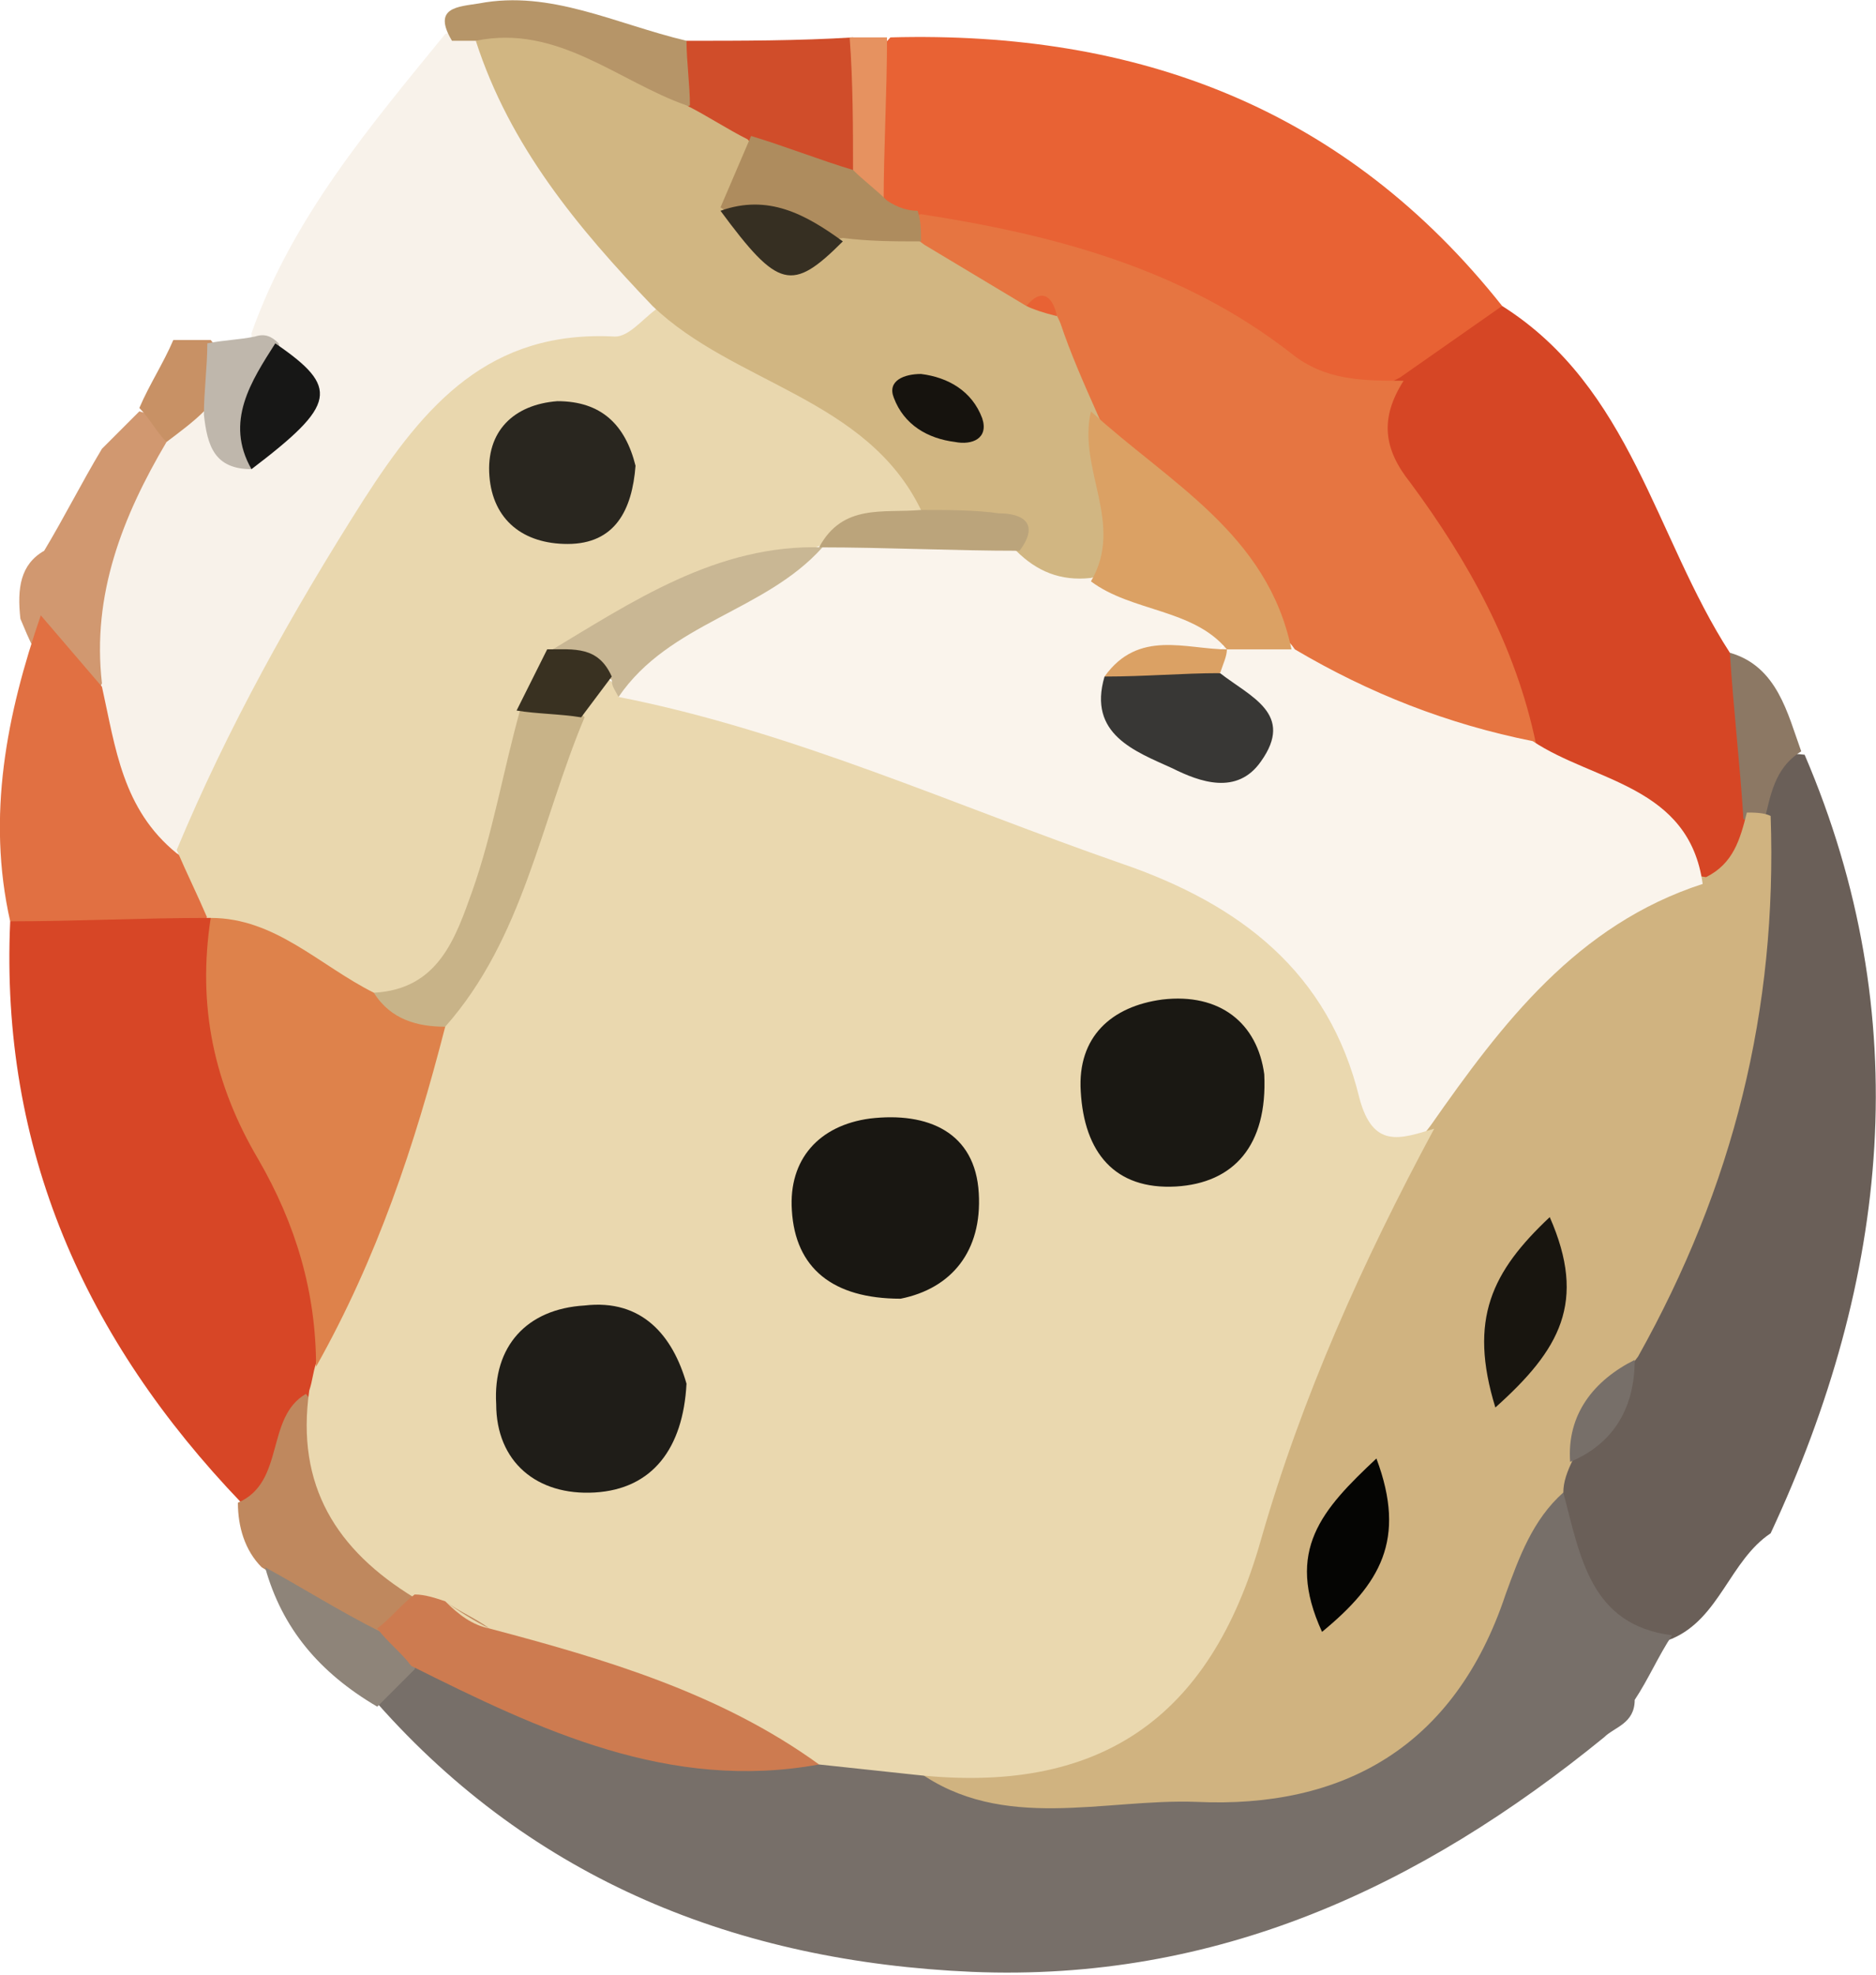 <?xml version="1.0" encoding="utf-8"?>
<!-- Generator: Adobe Illustrator 25.1.0, SVG Export Plug-In . SVG Version: 6.00 Build 0)  -->
<svg version="1.1" id="Calque_1" xmlns="http://www.w3.org/2000/svg" xmlns:xlink="http://www.w3.org/1999/xlink" x="0px" y="0px"
	 viewBox="0 0 55.2 58.1" style="enable-background:new 0 0 55.2 58.1;" xml:space="preserve">
<style type="text/css">
	.st0{fill:#716963;}
	.st1{fill:#503632;}
	.st2{fill:#E16035;}
	.st3{fill:#D44424;}
	.st4{fill:#CD845A;}
	.st5{fill:#B48867;}
	.st6{fill:#C1815D;}
	.st7{fill:#C5815C;}
	.st8{fill:#B84D43;}
	.st9{fill:#CDC3B6;}
	.st10{fill:#952C23;}
	.st11{fill:#928164;}
	.st12{fill:#D64525;}
	.st13{fill:#BDB0A0;}
	.st14{fill:#E35D32;}
	.st15{fill:#583A35;}
	.st16{fill:#C7B4A8;}
	.st17{fill:#927D62;}
	.st18{fill:#AA2A1E;}
	.st19{fill:#0F0D0B;}
	.st20{fill:#BDB4A8;}
	.st21{fill:#D8473F;}
	.st22{fill:#DB6B40;}
	.st23{fill:#BFB1A4;}
	.st24{fill:#B3A99E;}
	.st25{fill:#594038;}
	.st26{fill:#7E3D30;}
	.st27{fill:#5E463C;}
	.st28{fill:#B8645B;}
	.st29{fill:#7D6C55;}
	.st30{fill:#61493F;}
	.st31{fill:#98867A;}
	.st32{fill:#634C40;}
	.st33{fill:#A0978B;}
	.st34{fill:#BEAD9C;}
	.st35{fill:#624640;}
	.st36{fill:#BD6057;}
	.st37{fill:#B1B1B1;}
	.st38{fill:#C19164;}
	.st39{fill:#CD9362;}
	.st40{fill:#736C69;}
	.st41{fill:#D74525;}
	.st42{fill:#556170;}
	.st43{fill:#7E6F56;}
	.st44{fill:#7C5D40;}
	.st45{fill:#464747;}
	.st46{fill:#E75E32;}
	.st47{fill:#E75D32;}
	.st48{fill:#70655E;}
	.st49{fill:#C6916A;}
	.st50{fill:#EA7941;}
	.st51{fill:#EA8C55;}
	.st52{fill:#7D6443;}
	.st53{fill:#E85F32;}
	.st54{fill:#B99A57;}
	.st55{fill:#4E422D;}
	.st56{fill:#B49556;}
	.st57{fill:#564632;}
	.st58{fill:#EA7A43;}
	.st59{fill:#C4956D;}
	.st60{fill:#E87A45;}
	.st61{fill:#EB9663;}
	.st62{fill:#C9CBCE;}
	.st63{fill:#F4C873;}
	.st64{fill:#D74424;}
	.st65{fill:#E86437;}
	.st66{fill:#67676D;}
	.st67{fill:#E79C57;}
	.st68{fill:#5F5B59;}
	.st69{fill:#CCA85D;}
	.st70{fill:#453D2D;}
	.st71{fill:#D0C0A1;}
	.st72{fill:#8C95A8;}
	.st73{fill:#EBA75F;}
	.st74{fill:#D64625;}
	.st75{fill:#778292;}
	.st76{fill:#BFAB86;}
	.st77{fill:#353D47;}
	.st78{fill:#F3CA75;}
	.st79{fill:#BCA886;}
	.st80{fill:#D19870;}
	.st81{fill:#C89165;}
	.st82{fill:#F8F2EA;}
	.st83{fill:#6A5F58;}
	.st84{fill:#E86234;}
	.st85{fill:#D04D2A;}
	.st86{fill:#B69568;}
	.st87{fill:#8C7864;}
	.st88{fill:#E69260;}
	.st89{fill:#BFB7AC;}
	.st90{fill:#E17042;}
	.st91{fill:#776F69;}
	.st92{fill:#E9D7AE;}
	.st93{fill:#D1B682;}
	.st94{fill:#171716;}
	.st95{fill:#D0B380;}
	.st96{fill:#E67541;}
	.st97{fill:#AE8C5E;}
	.st98{fill:#FAF4EC;}
	.st99{fill:#D74626;}
	.st100{fill:#BF885E;}
	.st101{fill:#8E8479;}
	.st102{fill:#EAD8AF;}
	.st103{fill:#CD7B50;}
	.st104{fill:#DE824B;}
	.st105{fill:#29261F;}
	.st106{fill:#C8B388;}
	.st107{fill:#C9B794;}
	.st108{fill:#BBA47B;}
	.st109{fill:#393121;}
	.st110{fill:#DBA164;}
	.st111{fill:#362F22;}
	.st112{fill:#16130E;}
	.st113{fill:#050503;}
	.st114{fill:#18150F;}
	.st115{fill:#383735;}
	.st116{fill:#1F1D18;}
	.st117{fill:#1A1813;}
	.st118{fill:#191712;}
	.st119{fill:#D74625;}
	.st120{fill:#E9BE43;}
	.st121{fill:#81775A;}
	.st122{fill:#C5B697;}
	.st123{fill:#E46135;}
	.st124{fill:#32200E;}
	.st125{fill:#35220F;}
	.st126{fill:#BD8764;}
	.st127{fill:#E55F33;}
	.st128{fill:#CB683B;}
	.st129{fill:#D66A3A;}
	.st130{fill:#EC9761;}
	.st131{fill:#E55F32;}
	.st132{fill:#EAC242;}
	.st133{fill:#61544A;}
	.st134{fill:#C7855C;}
	.st135{fill:#E5DBBF;}
	.st136{fill:#D34323;}
	.st137{fill:#D14423;}
	.st138{fill:#E15B2E;}
	.st139{fill:#E9E9BF;}
	.st140{fill:#1D0D08;}
	.st141{fill:#3D230D;}
	.st142{fill:#B89933;}
	.st143{fill:#3B1F0B;}
	.st144{fill:#E1E1B8;}
	.st145{fill:#E2E2B9;}
	.st146{fill:#72725D;}
	.st147{fill:#ECC543;}
	.st148{fill:#230F08;}
	.st149{fill:#CBA638;}
	.st150{fill:#D6C9A9;}
	.st151{fill:#8A7355;}
	.st152{fill:#21130B;}
	.st153{fill:#CD9C38;}
	.st154{fill:#BBA682;}
	.st155{fill:#C3AE8A;}
	.st156{fill:#070707;}
	.st157{fill:#BBAD97;}
	.st158{fill:#71675F;}
	.st159{fill:#AB946D;}
	.st160{fill:#756D69;}
	.st161{fill:#593F12;}
	.st162{fill:#756B65;}
	.st163{fill:#593F11;}
	.st164{fill:#E35F32;}
	.st165{fill:#635953;}
	.st166{fill:#B08A68;}
	.st167{fill:#61411A;}
	.st168{fill:#E75D31;}
	.st169{fill:#53320F;}
	.st170{fill:#836842;}
	.st171{fill:#E65C30;}
	.st172{fill:#6E522C;}
	.st173{fill:#B29D7B;}
	.st174{fill:#D64424;}
	.st175{fill:#DB673D;}
	.st176{fill:#3D2A09;}
	.st177{fill:#CE9469;}
	.st178{fill:#79531A;}
	.st179{fill:#432E0B;}
	.st180{fill:#CF4726;}
	.st181{fill:#432E0C;}
	.st182{fill:#443A27;}
	.st183{fill:#CF6137;}
	.st184{fill:#52310F;}
	.st185{fill:#E87B4B;}
	.st186{fill:#8E601F;}
	.st187{fill:#5F3711;}
	.st188{fill:#CF7A48;}
	.st189{fill:#EB844F;}
	.st190{fill:#DD723E;}
	.st191{fill:#714D17;}
	.st192{fill:#E2D49B;}
	.st193{fill:#452D0B;}
	.st194{fill:#D74726;}
	.st195{fill:#B85F33;}
	.st196{fill:#B94824;}
	.st197{fill:#55390F;}
	.st198{fill:#4D3E26;}
	.st199{fill:#5B4112;}
	.st200{fill:#BA7D44;}
	.st201{fill:#E1D499;}
	.st202{fill:#6B4915;}
	.st203{fill:#402F0D;}
	.st204{fill:#EB8848;}
	.st205{fill:#BBAE88;}
	.st206{fill:#AD371C;}
	.st207{fill:#736C68;}
	.st208{fill:#E85D31;}
	.st209{fill:#D74524;}
	.st210{fill:#60554E;}
	.st211{fill:#DD3524;}
	.st212{fill:#E35F34;}
	.st213{fill:#CF9369;}
	.st214{fill:#BF8563;}
	.st215{fill:#C58561;}
	.st216{fill:#BBB6B2;}
	.st217{fill:#E9703C;}
	.st218{fill:#DF7B4D;}
	.st219{fill:#E97C49;}
	.st220{fill:#F5CB75;}
	.st221{fill:#EE9752;}
	.st222{fill:#B53825;}
	.st223{fill:#B02D1B;}
	.st224{fill:#CB854B;}
	.st225{fill:#BC3923;}
	.st226{fill:#D29D5B;}
	.st227{fill:#CC6A39;}
	.st228{fill:#B3301C;}
	.st229{fill:#E85F33;}
	.st230{fill:#E86E3B;}
	.st231{fill:#CF4729;}
	.st232{fill:#A69A87;}
	.st233{fill:#D34626;}
	.st234{fill:#7A4124;}
	.st235{fill:#ECECEC;}
	.st236{fill:#F5CC75;}
	.st237{fill:#AC4732;}
	.st238{fill:#E54A40;}
	.st239{fill:#8F4538;}
	.st240{fill:#AD3F2E;}
	.st241{fill:#AB4331;}
	.st242{fill:#EC9760;}
	.st243{fill:#7C6D65;}
	.st244{fill:#EC924F;}
	.st245{fill:#824D38;}
	.st246{fill:#C2BCBA;}
	.st247{fill:#E7A55D;}
	.st248{fill:#EEA75D;}
	.st249{fill:#72573C;}
	.st250{fill:#A8442D;}
	.st251{fill:#9A8E77;}
	.st252{fill:#E55C32;}
	.st253{fill:#A63527;}
	.st254{fill:#A12E22;}
	.st255{fill:#934639;}
	.st256{fill:#E87942;}
	.st257{fill:#922819;}
	.st258{fill:#CE784D;}
	.st259{fill:#89785D;}
	.st260{fill:#E57942;}
	.st261{fill:#822517;}
	.st262{fill:#B8B8B7;}
	.st263{fill:#D54B29;}
	.st264{fill:#9E3524;}
	.st265{fill:#AC2A1B;}
	.st266{fill:#7D5B27;}
	.st267{fill:#D14928;}
	.st268{fill:#794F36;}
	.st269{fill:#DD6338;}
	.st270{fill:#7B6E57;}
	.st271{fill:#805037;}
	.st272{fill:#7E6A52;}
	.st273{fill:#5F5542;}
	.st274{fill:#6D625A;}
	.st275{fill:#776B64;}
	.st276{fill:#685B50;}
	.st277{fill:#6A5C49;}
	.st278{fill:#635542;}
	.st279{fill:#3E2E1E;}
	.st280{fill:#3A2B1B;}
	.st281{fill:#AF7C3C;}
	.st282{fill:#504934;}
	.st283{fill:#574030;}
	.st284{fill:#4F4633;}
	.st285{fill:#554735;}
	.st286{fill:#B47F3D;}
	.st287{fill:#B5803E;}
	.st288{fill:#E7A947;}
	.st289{fill:#E85E32;}
	.st290{fill:#E27542;}
	.st291{fill:#62462E;}
	.st292{fill:#6B6056;}
	.st293{fill:#D6663C;}
	.st294{fill:#7A482F;}
	.st295{fill:#64523D;}
	.st296{fill:#4F4538;}
	.st297{fill:#D24B29;}
	.st298{fill:#9F6E32;}
	.st299{fill:#C07E58;}
	.st300{fill:#C1835E;}
	.st301{fill:#B18464;}
	.st302{fill:#C1AE8B;}
	.st303{fill:#DB8F5F;}
	.st304{fill:#609C6A;}
	.st305{fill:#795828;}
	.st306{fill:#AA7E4C;}
	.st307{fill:#775628;}
	.st308{fill:#879F6D;}
	.st309{fill:#C94123;}
	.st310{fill:#D29867;}
	.st311{fill:#563F2E;}
	.st312{fill:#5F4733;}
	.st313{fill:#614631;}
	.st314{fill:#604731;}
	.st315{fill:#5E4531;}
	.st316{fill:#D18156;}
	.st317{fill:#BDA985;}
	.st318{fill:#5E422D;}
	.st319{fill:#7D5A26;}
	.st320{fill:#E6713F;}
	.st321{fill:#5D4631;}
	.st322{fill:#57573F;}
	.st323{fill:#575E45;}
	.st324{fill:#CF9540;}
	.st325{fill:#B5DEC3;}
	.st326{fill:#79A172;}
	.st327{fill:#EAF5EE;}
	.st328{fill:#F1C874;}
	.st329{fill:#5D4C34;}
	.st330{fill:#5C4B32;}
	.st331{fill:#584630;}
	.st332{fill:#5C4A32;}
	.st333{fill:#F2CA74;}
	.st334{fill:#DFBD71;}
	.st335{fill:#614C34;}
	.st336{fill:#5F4F37;}
	.st337{fill:#605037;}
	.st338{fill:#5E4630;}
	.st339{fill:#5C4731;}
	.st340{fill:#60452F;}
	.st341{fill:#ECCF55;}
	.st342{fill:#729766;}
	.st343{fill:#B3D9BA;}
	.st344{fill:#B6A754;}
	.st345{fill:#82C28D;}
	.st346{fill:#9F6C41;}
	.st347{fill:#E5C44A;}
	.st348{fill:#97C29E;}
	.st349{fill:#AA824E;}
	.st350{fill:#BADEC0;}
	.st351{fill:#C79257;}
	.st352{fill:#F9FBF6;}
	.st353{fill:#746D69;}
	.st354{fill:#7C746E;}
	.st355{fill:#D1C2A0;}
	.st356{fill:#D34726;}
	.st357{fill:#DED2BB;}
	.st358{fill:#DC5C33;}
	.st359{fill:#695C55;}
	.st360{fill:#A33A1E;}
	.st361{fill:#D2986D;}
	.st362{fill:#E7703D;}
	.st363{fill:#131506;}
	.st364{fill:#D74727;}
	.st365{fill:#6F6B69;}
	.st366{fill:#D44828;}
	.st367{fill:#928E30;}
	.st368{fill:#434029;}
	.st369{fill:#5A3C19;}
	.st370{fill:#45411E;}
	.st371{fill:#463D34;}
	.st372{fill:#6B615B;}
	.st373{fill:#E45D32;}
	.st374{fill:#E08B5B;}
	.st375{fill:#EA9360;}
	.st376{fill:#453C0F;}
	.st377{fill:#595518;}
	.st378{fill:#E77B44;}
	.st379{fill:#66641C;}
	.st380{fill:#3C390F;}
	.st381{fill:#633119;}
	.st382{fill:#DAB064;}
	.st383{fill:#B6B197;}
	.st384{fill:#8F7B4D;}
	.st385{fill:#D54525;}
	.st386{fill:#E38F4D;}
	.st387{fill:#67533C;}
	.st388{fill:#483C13;}
	.st389{fill:#503F14;}
	.st390{fill:#433325;}
	.st391{fill:#625652;}
	.st392{fill:#E4723F;}
	.st393{fill:#707121;}
	.st394{fill:#898528;}
	.st395{fill:#717021;}
	.st396{fill:#918D2B;}
	.st397{fill:#2E2D0C;}
	.st398{fill:#5E601B;}
	.st399{fill:#5A423C;}
	.st400{fill:#554642;}
	.st401{fill:#1A1707;}
	.st402{fill:#839C99;}
	.st403{fill:#5E5343;}
	.st404{fill:#7B4B2C;}
	.st405{fill:#2F2C26;}
	.st406{fill:#283535;}
	.st407{fill:#565518;}
	.st408{fill:#2A2F08;}
	.st409{fill:#515D18;}
	.st410{fill:#AAAC40;}
	.st411{fill:#3E3A19;}
	.st412{fill:#515F22;}
	.st413{fill:#665732;}
	.st414{fill:#B8BDA0;}
	.st415{fill:#757874;}
	.st416{fill:#D9C9AD;}
	.st417{fill:#0F1905;}
	.st418{fill:#3A4137;}
	.st419{fill:#C0C2AC;}
	.st420{fill:#AFBFA8;}
	.st421{fill:#557F7F;}
	.st422{fill:#E38E4C;}
	.st423{fill:#979796;}
	.st424{fill:#B09D88;}
	.st425{fill:#A9C2C2;}
	.st426{fill:#5B6465;}
	.st427{fill:#3A4A47;}
	.st428{fill:#5B8C8D;}
	.st429{fill:#37432C;}
	.st430{fill:#838531;}
	.st431{fill:#6D7128;}
	.st432{fill:#C7C64F;}
	.st433{fill:#707122;}
	.st434{fill:#435617;}
	.st435{fill:#5D5851;}
	.st436{fill:#2A2A2A;}
	.st437{fill:#80802A;}
	.st438{fill:#E3AC61;}
	.st439{fill:#262E1C;}
	.st440{fill:#4B6257;}
	.st441{fill:#629798;}
	.st442{fill:#96AC82;}
	.st443{fill:#34403B;}
	.st444{fill:#3C534C;}
	.st445{fill:#2F341E;}
	.st446{fill:#344542;}
	.st447{fill:#CCBDAF;}
	.st448{fill:#5E370F;}
	.st449{fill:#3B3F22;}
	.st450{fill:#E05E34;}
	.st451{fill:#C2A890;}
	.st452{fill:#B1825C;}
	.st453{fill:#6A5F56;}
	.st454{fill:#C0A57C;}
	.st455{fill:#E85C30;}
	.st456{fill:#CD4829;}
	.st457{fill:#DD8E5E;}
	.st458{fill:#BA835B;}
	.st459{fill:#C67850;}
	.st460{fill:#C97950;}
	.st461{fill:#C37C55;}
	.st462{fill:#C98A5D;}
	.st463{fill:#E8713D;}
	.st464{fill:#010230;}
	.st465{fill:#C94226;}
	.st466{fill:#60252C;}
	.st467{fill:#88463A;}
	.st468{fill:#736961;}
	.st469{fill:#7B6D5E;}
	.st470{fill:#D8633A;}
	.st471{fill:#C5472B;}
	.st472{fill:#5E5451;}
	.st473{fill:#746961;}
	.st474{fill:#D58458;}
	.st475{fill:#B78B67;}
	.st476{fill:#A68364;}
	.st477{fill:#B07E5D;}
	.st478{fill:#C47F58;}
	.st479{fill:#A88264;}
	.st480{fill:#C18661;}
	.st481{fill:#7F342E;}
	.st482{fill:#C74E2C;}
	.st483{fill:#31132B;}
	.st484{fill:#EA8A4A;}
	.st485{fill:#B05938;}
	.st486{fill:#F4CA74;}
	.st487{fill:#F0BD6C;}
	.st488{fill:#CD6842;}
	.st489{fill:#ED9C55;}
	.st490{fill:#642D2F;}
	.st491{fill:#A44B37;}
	.st492{fill:#67443E;}
	.st493{fill:#382B3B;}
	.st494{fill:#5A3F45;}
	.st495{fill:#7D6852;}
	.st496{fill:#796551;}
	.st497{fill:#A85139;}
	.st498{fill:#946E4E;}
	.st499{fill:#BC8855;}
	.st500{fill:#81493A;}
	.st501{fill:#8C4836;}
	.st502{fill:#D59657;}
	.st503{fill:#DE8153;}
	.st504{fill:#B79862;}
	.st505{fill:#C7A668;}
	.st506{fill:#201C38;}
	.st507{fill:#D64323;}
	.st508{fill:#C89962;}
	.st509{fill:#BE3628;}
	.st510{fill:#E7A973;}
	.st511{fill:#E85B2F;}
	.st512{fill:#B23427;}
	.st513{fill:#B43026;}
	.st514{fill:#E96A37;}
	.st515{fill:#D67A52;}
	.st516{fill:#E86031;}
	.st517{fill:#831B12;}
	.st518{fill:#E96B38;}
	.st519{fill:#E99955;}
	.st520{fill:#F8EDEC;}
	.st521{fill:#9E261C;}
	.st522{fill:#F4D697;}
	.st523{fill:#EFB97C;}
	.st524{fill:#8B1D14;}
	.st525{fill:#EA7D42;}
	.st526{fill:#841A11;}
	.st527{fill:#D54323;}
	.st528{fill:#B13123;}
	.st529{fill:#C6352C;}
	.st530{fill:#E1CCB1;}
	.st531{fill:#71150D;}
	.st532{fill:#67130C;}
	.st533{fill:#EEA45B;}
	.st534{fill:#F1B566;}
	.st535{fill:#D05F5B;}
	.st536{fill:#EBC4C3;}
	.st537{fill:#C28950;}
	.st538{fill:#E96E39;}
	.st539{fill:#AD4426;}
	.st540{fill:#ECB278;}
	.st541{fill:#E89962;}
	.st542{fill:#6F6765;}
	.st543{fill:#716968;}
	.st544{fill:#EAB177;}
	.st545{fill:#B73226;}
	.st546{fill:#C43924;}
	.st547{fill:#DE5B34;}
	.st548{fill:#67120B;}
	.st549{fill:#D64A28;}
	.st550{fill:#DF6A39;}
	.st551{fill:#F0D295;}
	.st552{fill:#6C140D;}
	.st553{fill:#B42F26;}
	.st554{fill:#EBBFB8;}
	.st555{fill:#BA3227;}
	.st556{fill:#DF9B95;}
	.st557{fill:#96231C;}
	.st558{fill:#E6B0AF;}
	.st559{fill:#E6CCAC;}
	.st560{fill:#F3C873;}
	.st561{fill:#EC8F4D;}
	.st562{fill:#F1B466;}
	.st563{fill:#EEA158;}
	.st564{fill:#CA392B;}
	.st565{fill:#CE3E2C;}
	.st566{fill:#9A351F;}
	.st567{fill:#F3C06D;}
	.st568{fill:#E6AE63;}
	.st569{fill:#6E6461;}
	.st570{fill:#6D6562;}
	.st571{fill:#B9A581;}
	.st572{fill:#716663;}
	.st573{fill:#CCA97D;}
	.st574{fill:#372E38;}
	.st575{fill:#3B323B;}
	.st576{fill:#2A2231;}
	.st577{fill:#39303A;}
	.st578{fill:#31242F;}
	.st579{fill:#817366;}
	.st580{fill:#AC9F86;}
	.st581{fill:#584D48;}
	.st582{fill:#506D1E;}
	.st583{fill:#E8A972;}
	.st584{fill:#887E6C;}
	.st585{fill:#362E32;}
	.st586{fill:#685D56;}
	.st587{fill:#533934;}
	.st588{fill:#4F6D1E;}
	.st589{fill:#6B605B;}
	.st590{fill:#6D625C;}
	.st591{fill:#BBBB9E;}
	.st592{fill:#644D2C;}
	.st593{fill:#644E2C;}
	.st594{fill:#513733;}
	.st595{fill:#5A3932;}
	.st596{fill:#887E6B;}
	.st597{fill:#695231;}
	.st598{fill:#664F2E;}
	.st599{fill:#654F2D;}
	.st600{fill:#695332;}
	.st601{fill:#312934;}
	.st602{fill:#362D38;}
	.st603{fill:#E76D39;}
	.st604{fill:#726761;}
	.st605{fill:#523631;}
	.st606{fill:#D64726;}
	.st607{fill:#766B64;}
	.st608{fill:#E5905A;}
	.st609{fill:#DD975A;}
	.st610{fill:#E39250;}
	.st611{fill:#382830;}
	.st612{fill:#BB667C;}
	.st613{fill:#AA9D85;}
	.st614{fill:#2A2230;}
	.st615{fill:#422D34;}
	.st616{fill:#3B3036;}
	.st617{fill:#362D35;}
	.st618{fill:#393037;}
	.st619{fill:#251E2F;}
	.st620{fill:#140F19;}
	.st621{fill:#170D0F;}
	.st622{fill:#080706;}
	.st623{fill:#79250F;}
	.st624{fill:#E85C2F;}
	.st625{fill:#DD6337;}
	.st626{fill:#B69A6D;}
	.st627{fill:#E6945C;}
	.st628{fill:#413A36;}
	.st629{fill:#D29566;}
	.st630{fill:#E86F3A;}
	.st631{fill:#F1C571;}
	.st632{fill:#EA8244;}
	.st633{fill:#EC9450;}
	.st634{fill:#D54524;}
	.st635{fill:#EFA95E;}
	.st636{fill:#BA8D31;}
	.st637{fill:#3F2423;}
	.st638{fill:#C94D27;}
	.st639{fill:#574E46;}
	.st640{fill:#392932;}
	.st641{fill:#9D4529;}
	.st642{fill:#6A5331;}
	.st643{fill:#1C1915;}
	.st644{fill:#DD7E42;}
	.st645{fill:#372312;}
	.st646{fill:#716E66;}
	.st647{fill:#8F6E5A;}
	.st648{fill:#DE6434;}
	.st649{fill:#DC6C38;}
	.st650{fill:#1F1712;}
	.st651{fill:#A23218;}
	.st652{fill:#AE6A41;}
	.st653{fill:#E3AF63;}
	.st654{fill:#1D170D;}
	.st655{fill:#130A0C;}
	.st656{fill:#854858;}
	.st657{fill:#725C36;}
	.st658{fill:#4E3531;}
	.st659{fill:#7C6A45;}
	.st660{fill:#191611;}
	.st661{fill:#16110B;}
	.st662{fill:#0C0908;}
	.st663{fill:#725D36;}
	.st664{fill:#554628;}
	.st665{fill:#25140A;}
	.st666{fill:#3E2818;}
	.st667{fill:#271006;}
	.st668{fill:#150D06;}
	.st669{fill:#38180A;}
	.st670{fill:#B04522;}
	.st671{fill:#7E3117;}
	.st672{fill:#332918;}
	.st673{fill:#B57C50;}
	.st674{fill:#E6763D;}
	.st675{fill:#4C342F;}
	.st676{fill:#30160A;}
	.st677{fill:#221913;}
	.st678{fill:#B4B396;}
	.st679{fill:#201F1C;}
	.st680{fill:#010000;}
	.st681{fill:#0E0E0C;}
	.st682{fill:#ACA889;}
	.st683{fill:#B0AE91;}
	.st684{fill:#070404;}
	.st685{fill:#83816B;}
	.st686{fill:#E9E9DE;}
	.st687{fill:#16130D;}
	.st688{fill:#8E7C56;}
	.st689{fill:#524739;}
	.st690{fill:#29251A;}
	.st691{fill:#4A4840;}
	.st692{fill:#464134;}
	.st693{fill:#17140E;}
	.st694{fill:#302B21;}
	.st695{fill:#6D645F;}
	.st696{fill:#6A615C;}
	.st697{fill:#47472F;}
	.st698{fill:#2F2519;}
	.st699{fill:#2F2A1D;}
	.st700{fill:#E69B66;}
	.st701{fill:#D9A570;}
	.st702{fill:#756E69;}
	.st703{fill:#B7B6AC;}
	.st704{fill:#463E31;}
	.st705{fill:#302A20;}
	.st706{fill:#51463A;}
	.st707{fill:#706863;}
	.st708{fill:#ECEBE2;}
	.st709{fill:#030303;}
	.st710{fill:#020202;}
	.st711{fill:#16140E;}
	.st712{fill:#14120C;}
	.st713{fill:#1D1B12;}
	.st714{fill:#1B1912;}
	.st715{fill:#17150E;}
	.st716{fill:#CDCDC1;}
	.st717{fill:#211F16;}
	.st718{fill:#403127;}
	.st719{fill:#E7E6DB;}
	.st720{fill:#313020;}
	.st721{fill:#363623;}
	.st722{fill:#212014;}
	.st723{fill:#F4D798;}
	.st724{fill:#252016;}
	.st725{fill:#D7C18E;}
	.st726{fill:#6F6660;}
	.st727{fill:#726964;}
	.st728{fill:#6F6762;}
	.st729{fill:#6A625C;}
	.st730{fill:#665E58;}
	.st731{fill:#6A615A;}
	.st732{fill:#675E57;}
	.st733{fill:#F4F4EF;}
	.st734{fill:#1D1A13;}
	.st735{fill:#CCB78A;}
	.st736{fill:#544435;}
	.st737{fill:#625747;}
	.st738{fill:#43442D;}
	.st739{fill:#363724;}
	.st740{fill:#393A26;}
	.st741{fill:#373724;}
	.st742{fill:#383725;}
	.st743{fill:#4F5036;}
	.st744{fill:#222014;}
	.st745{fill:#222015;}
	.st746{fill:#1C1A11;}
	.st747{fill:#EDECE4;}
	.st748{fill:#1D1B11;}
	.st749{fill:#252417;}
	.st750{fill:#2B2A1B;}
	.st751{fill:#252317;}
	.st752{fill:#28281A;}
	.st753{fill:#3F3E2A;}
	.st754{fill:#3F3E2B;}
	.st755{fill:#2E2D1E;}
	.st756{fill:#343422;}
	.st757{fill:#3B3725;}
	.st758{fill:#CFB98A;}
	.st759{fill:#6A615B;}
	.st760{fill:#746B67;}
	.st761{fill:#EFEFE8;}
	.st762{fill:#43432C;}
	.st763{fill:#4D4E34;}
	.st764{fill:#050505;}
	.st765{fill:#221F18;}
	.st766{fill:#4B4C32;}
	.st767{fill:#3E3D2A;}
	.st768{fill:#2B2117;}
	.st769{fill:#4F382B;}
	.st770{fill:#DFBA86;}
	.st771{fill:#E4E4DF;}
	.st772{fill:#E6E6E0;}
	.st773{fill:#272619;}
	.st774{fill:#1D1C12;}
	.st775{fill:#252418;}
	.st776{fill:#1C1B11;}
	.st777{fill:#343322;}
	.st778{fill:#302F1F;}
	.st779{fill:#2D2C1D;}
	.st780{fill:#29281A;}
	.st781{fill:#2E2E1E;}
	.st782{fill:#383825;}
	.st783{fill:#333321;}
	.st784{fill:#685F58;}
	.st785{fill:#393925;}
	.st786{fill:#494A30;}
	.st787{fill:#2D2518;}
	.st788{fill:#E9E9E3;}
	.st789{fill:#70675F;}
	.st790{fill:#242317;}
	.st791{fill:#212015;}
	.st792{fill:#262619;}
</style>
<g>
	<path class="st80" d="M1.3,16.2c0.6-1,1.1-2,1.7-3c0.4-0.4,0.7-0.7,1.1-1.1c0.8,0.2,1.2,0.7,1.4,1.5c-0.6,2.3-0.9,4.7-2.3,6.7
		c-1.6,0.3-2.1-0.9-2.6-2.1C0.5,17.3,0.6,16.6,1.3,16.2z"/>
	<path class="st81" d="M4.9,13c-0.3-0.3-0.5-0.7-0.8-1c0.3-0.7,0.7-1.3,1-2c0.4,0,0.7,0,1.1,0c0.5,0.6,0.6,1.2,0.4,1.9
		C6.2,12.6,5.7,13,4.9,13z"/>
	<path class="st82" d="M4.9,13c0.4-0.3,0.8-0.6,1.1-0.9c0.4,0.1,0.8,0,1.2-0.1c0.2-0.3,0.3-0.7,0.3-1.1c0-0.4-0.1-0.7-0.1-1.1
		c1.2-3.4,3.5-6.1,5.7-8.8C13.6,0.8,14,0.7,14.5,1c2.1,2.6,4.6,5,5.1,8.5c-6.7,2.6-9.7,8.4-12.5,14.4c-0.4,0.9-1.1,1.7-2.3,1.6
		c-2.3-1.2-3.1-2.9-1.8-5.4C2.7,17.5,3.6,15.2,4.9,13z"/>
	<path class="st83" d="M52.1,45.1c-1.2,0.8-1.5,2.5-2.9,3.1c-3.2,1.2-3.4-1.3-4-3.3c0-0.5,0-1,0.2-1.5c0.6-1.4,1.4-2.6,1.8-4.1
		c2.5-4.8,3.3-9.9,3.8-15.2c0.4-1,0.6-2.1,2.1-1.9C56.4,29.9,55.6,37.6,52.1,45.1z"/>
	<path class="st84" d="M26.2,1.1c7.3-0.2,13.4,2.1,18,7.9c-0.4,1.8-1.7,2.6-3.3,3c-5.2-0.5-9.3-4.2-14.3-5.1
		c-0.5-0.3-0.9-0.7-1.1-1.2C24.7,4.1,24.9,2.5,26.2,1.1z"/>
	<path class="st74" d="M41.2,11.1c1-0.7,2-1.4,3-2.1c3.8,2.4,4.5,6.8,6.7,10.2c1.4,1.3,0.6,3,0.7,4.5c-0.1,1,0.3,2.1-0.9,2.6
		c-2.4-0.7-4-2.5-6-4c-1.7-2.4-2.6-5.2-4.1-7.6C39.7,13.4,39.4,12,41.2,11.1z"/>
	<path class="st85" d="M20.2,1.2c1.6,0,3.3,0,4.9-0.1c1,1.1,0.4,2.5,0.5,3.7c-1,1.4-2.3,0.9-3.5,0.4c-1-0.5-1.7-1.1-2.3-2
		C19.5,2.5,19.5,1.7,20.2,1.2z"/>
	<path class="st86" d="M20.2,1.2c0,0.6,0.1,1.3,0.1,1.9c-2.6,1.2-4.2-1.2-6.2-1.9l-0.4,0c0,0-0.4,0-0.4,0c-0.6-1,0.2-1,0.8-1.1
		C16.2-0.3,18.1,0.7,20.2,1.2z"/>
	<path class="st87" d="M51.3,24.1c-0.1-1.6-0.3-3.3-0.4-4.9c1.4,0.4,1.7,1.8,2.1,2.9c-0.8,0.5-0.9,1.3-1.1,2.1
		C51.8,24.2,51.5,24.1,51.3,24.1z"/>
	<path class="st88" d="M25.1,5.1c0-1.3,0-2.7-0.1-4c0.4,0,0.8,0,1.1,0c0,1.6-0.1,3.3-0.1,4.9C25.2,6.2,24.9,6,25.1,5.1z"/>
	<path class="st89" d="M7.4,13.8c-1.1,0-1.3-0.7-1.4-1.6c0-0.7,0.1-1.4,0.1-2.1C6.6,10,7,10,7.5,9.9c0.3-0.1,0.5,0,0.7,0.2
		C8.6,11.5,7.8,12.6,7.4,13.8z"/>
	<path class="st90" d="M0.3,27.1C-0.4,24,0.2,21,1.2,18.1c0.6,0.7,1.2,1.4,1.8,2.1c0.4,1.8,0.6,3.6,2.2,4.9c1.1,0.7,1.4,1.5,0.4,2.6
		C3.8,28.5,2,28.6,0.3,27.1z"/>
	<path class="st91" d="M47.2,51.1c-5.4,4.4-11.4,7.2-18.6,6.9c-6.9-0.3-12.9-2.7-17.5-7.9c-0.3-1,0.3-1.4,1.1-1.6
		c4,0.4,7.7,3,11.9,2.2c1,0,2,0.2,3,0.4c2.6,0.9,5.2,0.6,7.9,0.6c3.4,0,6-1.4,7.7-4.5c0.8-1.4,1.2-3.2,3.3-3.3
		c0.5,1.9,0.8,3.9,3.2,4.2c-0.4,0.6-0.7,1.3-1.1,1.9C48.1,50.7,47.5,50.8,47.2,51.1z"/>
	<path class="st92" d="M6.1,27c-0.3-0.7-0.6-1.3-0.9-2c1.5-3.6,3.4-7,5.5-10.3c1.8-2.8,3.7-5,7.4-4.8c0.4,0,0.8-0.5,1.2-0.8
		c3.6,0.5,6.8,1.7,8.2,5.6c-0.4,1.3-1.6,1.5-2.7,2c-0.4,0.2-0.8,0.3-1.3,0.5c-2.1,0.8-4.4,1.4-6.2,2.9c-0.6,0.7-0.9,1.5-1,2.4
		c-1.1,2.8-0.8,6.4-4.6,7.5c-2.1,0-3.8-0.9-5.3-2.2C6.3,27.4,6.2,27.2,6.1,27z"/>
	<path class="st93" d="M27.1,15c-1.6-3.3-5.5-3.7-7.9-6C17,6.7,15,4.3,14,1.2c2.4-0.5,4.2,1.2,6.2,1.9c0.6,0.3,1.2,0.7,1.8,1
		c0.5,0.6,0.4,1.4,0.8,2c0.7,0.6,1.5,0.5,2.3,0.5c0.6,0,1.3,0,1.9,0c1.4,0.1,2.2,1.4,3.5,1.6c0.4,0.2,0.8,0.4,1.1,0.7
		c0.8,0.9,1.3,2,1.5,3.1c0.1,1.8,0.9,3.8-0.9,5.3c-0.9,0.4-1.7,0.4-2.4-0.4C29.5,15.6,27.8,16.1,27.1,15z"/>
	<path class="st94" d="M7.4,13.8c-0.8-1.4,0-2.6,0.7-3.7C10,11.4,9.9,11.9,7.4,13.8z"/>
	<path class="st95" d="M46,43.9c-0.9,0.8-1.3,1.9-1.7,3c-1.5,4.5-4.8,6.3-9.1,6.1c-2.7-0.1-5.7,0.9-8.2-0.9c7.2-1.5,9.2-7.2,11-13.2
		c0.7-2.3,2.2-4.1,3.1-6.3c2.5-3,3.8-7.6,9.1-6.8c0.8-0.4,1-1.1,1.2-1.9c0.2,0,0.5,0,0.7,0.1c0.2,5.7-1.1,10.9-3.9,15.9
		c-0.7,0.9-1.2,2-1.9,3C46.1,43.3,46,43.6,46,43.9z"/>
	<path class="st91" d="M46.2,43c-0.1-1.4,0.7-2.4,1.9-3C48.1,41.5,47.4,42.5,46.2,43z"/>
	<path class="st96" d="M30.2,9c-1-0.6-2-1.2-3-1.8c-0.3-0.2-0.4-0.4-0.3-0.6c0.1-0.2,0.1-0.3,0.2-0.3c3.9,0.6,7.7,1.6,10.9,4.1
		c1,0.8,2.1,0.8,3.3,0.8c-0.7,1.1-0.6,2,0.2,3c1.7,2.3,3.1,4.8,3.7,7.7c-3,1.4-5.1-0.5-7.2-2c-1.8-2.7-4.4-4.7-5.7-7.7
		c-0.4-0.9-0.8-1.8-1.1-2.7C30.9,8.8,30.6,8.7,30.2,9z"/>
	<path class="st97" d="M27,6.2c0.1,0.3,0.1,0.6,0.1,0.9c-0.8,0-1.5,0-2.3-0.1c-1.3,0.2-2.5-0.2-3.6-0.9c0.3-0.7,0.6-1.4,0.9-2.1
		c1,0.3,2,0.7,3,1c0.3,0.3,0.7,0.6,1,0.9C26.4,6.1,26.7,6.2,27,6.2z"/>
	<path class="st98" d="M38.1,19.1c2.2,1.3,4.5,2.2,7,2.7c1.8,1.2,4.6,1.3,5,4.2c-3.7,1.2-5.9,4.1-8,7.1c-1.1,1.5-2.4,1.3-3-0.2
		c-2-5.3-6.9-6.2-11.3-8.1c-3.3-1.4-7.1-1.5-9.9-4.2c0.8-3.2,4-3.3,6.2-4.5l-0.1,0c2-0.8,3.9-0.9,5.9,0.1c0.6,0.6,1.3,0.9,2.2,0.8
		c1.8-0.5,3.3-0.3,4.2,1.5c-0.4,0.8-1.2,1.2-1.6,1.9c0,0.4,0.2,0.7,0.5,0.5c0.4-0.3,0.3-0.8,0.4-1.3c0.2-0.4,0.5-0.7,0.8-1
		C37.1,18.4,37.7,18.5,38.1,19.1z"/>
	<path class="st99" d="M0.3,27.1c1.9,0,3.9-0.1,5.8-0.1c0,0,0.1,0,0.1,0c1.6,4.1,4,7.9,4.1,12.5c0,0.5-0.1,1-0.3,1.6
		c-0.7,1.3-0.7,3.3-2.9,3.1C2.5,39.4,0,33.8,0.3,27.1z"/>
	<path class="st100" d="M7,44.2c1.4-0.6,0.8-2.5,2-3.2c1.5,1.8,2.5,3.8,3.4,5.8c-0.1,0.8-0.6,1.3-1.3,1.6c-1.8,0.2-2.2-1.6-3.4-2.3
		C7.2,45.6,7,44.9,7,44.2z"/>
	<path class="st101" d="M7.8,46.1c1.1,0.6,2.2,1.3,3.4,1.9c1-0.3,1.2,0.2,1,1.1c-0.4,0.4-0.7,0.7-1.1,1.1
		C9.4,49.2,8.3,47.9,7.8,46.1z"/>
	<path class="st102" d="M12.2,47c-2.3-1.4-3.5-3.3-3.1-6.1c0.1-0.3,0.1-0.5,0.2-0.8c0.7-3.5,1.1-7,3.1-10c2.3-2.4,2.7-5.7,3.8-8.6
		c0.2-0.7,0.5-1.3,1.1-1.6c0.5-0.1,0.8,0.1,0.9,0.6c5.1,1,9.9,3.2,14.8,4.9c3.5,1.2,6.1,3.2,7,6.9c0.4,1.5,1.2,1.2,2.2,0.9
		c-2.1,3.9-3.9,7.9-5.1,12.1c-1.5,5.3-4.8,7.5-10.2,6.9c-0.9-0.1-1.9-0.2-2.8-0.3c-3.2-0.8-6.4-1.6-9.4-2.9c-0.6-0.2-1.2-0.6-1.7-1
		C12.7,47.7,12.4,47.4,12.2,47z"/>
	<path class="st103" d="M14.4,47.9c3.4,0.9,6.8,1.9,9.7,4c-4.4,0.8-8.2-1-12-2.9c-0.3-0.4-0.7-0.7-1-1.1c0.4-0.3,0.7-0.7,1.1-1
		c0.3,0,0.6,0.1,0.9,0.2C13.5,47.5,13.9,47.8,14.4,47.9z"/>
	<path class="st104" d="M13.1,30.2c-0.9,3.5-2,6.8-3.8,10C9.3,38,8.7,36,7.6,34.1c-1.3-2.2-1.8-4.5-1.4-7.1c1.9,0,3.2,1.4,4.8,2.2
		C11.6,29.7,12.6,29.3,13.1,30.2z"/>
	<path class="st105" d="M18.7,13.7c-0.1,1.3-0.6,2.3-2,2.3c-1.3,0-2.2-0.7-2.3-2c-0.1-1.3,0.7-2.1,2-2.2
		C17.7,11.8,18.4,12.5,18.7,13.7z"/>
	<path class="st106" d="M13.1,30.2c-0.8,0-1.6-0.2-2.1-1c1.9-0.1,2.4-1.6,2.9-3c0.6-1.7,0.9-3.5,1.4-5.3c0.7-0.4,1.3-0.5,1.9,0.2
		C15.9,24.2,15.4,27.6,13.1,30.2z"/>
	<path class="st107" d="M24.2,16.1c-1.7,1.9-4.5,2.2-6,4.4c-0.1-0.2-0.2-0.3-0.2-0.5c-0.6-0.4-1.5-0.1-1.9-0.8
		C18.6,17.7,21.1,16,24.2,16.1z"/>
	<path class="st108" d="M30,16.2c-2,0-3.9-0.1-5.9-0.1c0.7-1.3,1.9-1,3-1.1c0.8,0,1.6,0,2.3,0.1C30.1,15.1,30.6,15.4,30,16.2z"/>
	<path class="st109" d="M16.1,19.1c0.8,0,1.5-0.1,1.9,0.8c-0.3,0.4-0.6,0.8-0.9,1.2c-0.6-0.1-1.3-0.1-1.9-0.2
		C15.5,20.3,15.8,19.7,16.1,19.1z"/>
	<path class="st110" d="M36.1,19.1c-1-1.2-2.8-1.1-4-2c1-1.7-0.4-3.3,0-5c2.3,2.1,5.2,3.6,5.9,7C37.5,19.1,36.8,19.1,36.1,19.1
		L36.1,19.1z"/>
	<path class="st111" d="M21.2,6.2c1.4-0.5,2.5,0.1,3.6,0.9C23.3,8.6,22.9,8.5,21.2,6.2z"/>
	<path class="st112" d="M27.1,11c0.8,0.1,1.5,0.5,1.8,1.3c0.2,0.6-0.3,0.8-0.8,0.7c-0.8-0.1-1.5-0.5-1.8-1.3
		C26.1,11.2,26.6,11,27.1,11z"/>
	<path class="st84" d="M30.2,9c0.5-0.6,0.8-0.2,0.9,0.3C30.7,9.2,30.4,9.1,30.2,9z"/>
	<path class="st113" d="M40.5,42.9c0.9,2.4,0.1,3.7-1.6,5.1C37.8,45.6,38.9,44.4,40.5,42.9z"/>
	<path class="st114" d="M44,41.4c-0.8-2.6-0.1-4,1.6-5.6C46.7,38.3,45.9,39.7,44,41.4z"/>
	<path class="st115" d="M35.9,19.8c0.9,0.7,2.2,1.2,1.2,2.6c-0.7,1-1.8,0.6-2.6,0.2c-1.1-0.5-2.5-1-2-2.7
		C33.6,19.4,34.7,19.5,35.9,19.8z"/>
	<path class="st110" d="M35.9,19.8c-1.1,0-2.2,0.1-3.4,0.1c1-1.4,2.4-0.8,3.6-0.8c0,0,0,0,0,0C36.1,19.3,36,19.5,35.9,19.8z"/>
	<path class="st116" d="M20.2,40.7c-0.1,1.9-1,3.1-2.7,3.2c-1.7,0.1-2.9-0.9-2.9-2.6c-0.1-1.7,0.9-2.8,2.6-2.9
		C18.9,38.2,19.8,39.3,20.2,40.7z"/>
	<path class="st117" d="M37.2,31.6c0.1,2.1-0.9,3.2-2.6,3.3c-1.8,0.1-2.7-1-2.8-2.8c-0.1-1.6,0.9-2.5,2.4-2.7
		C35.9,29.2,37,30.1,37.2,31.6z"/>
	<path class="st118" d="M26.5,38.2c-2,0-3.1-0.9-3.2-2.6c-0.1-1.5,0.8-2.5,2.3-2.7c1.7-0.2,3.1,0.4,3.2,2.2
		C28.9,36.8,28,37.9,26.5,38.2z"/>
	<path class="st100" d="M14.4,47.9c-0.4-0.3-0.9-0.5-1.3-0.8C13.5,47.4,14,47.7,14.4,47.9z"/>
</g>
</svg>
